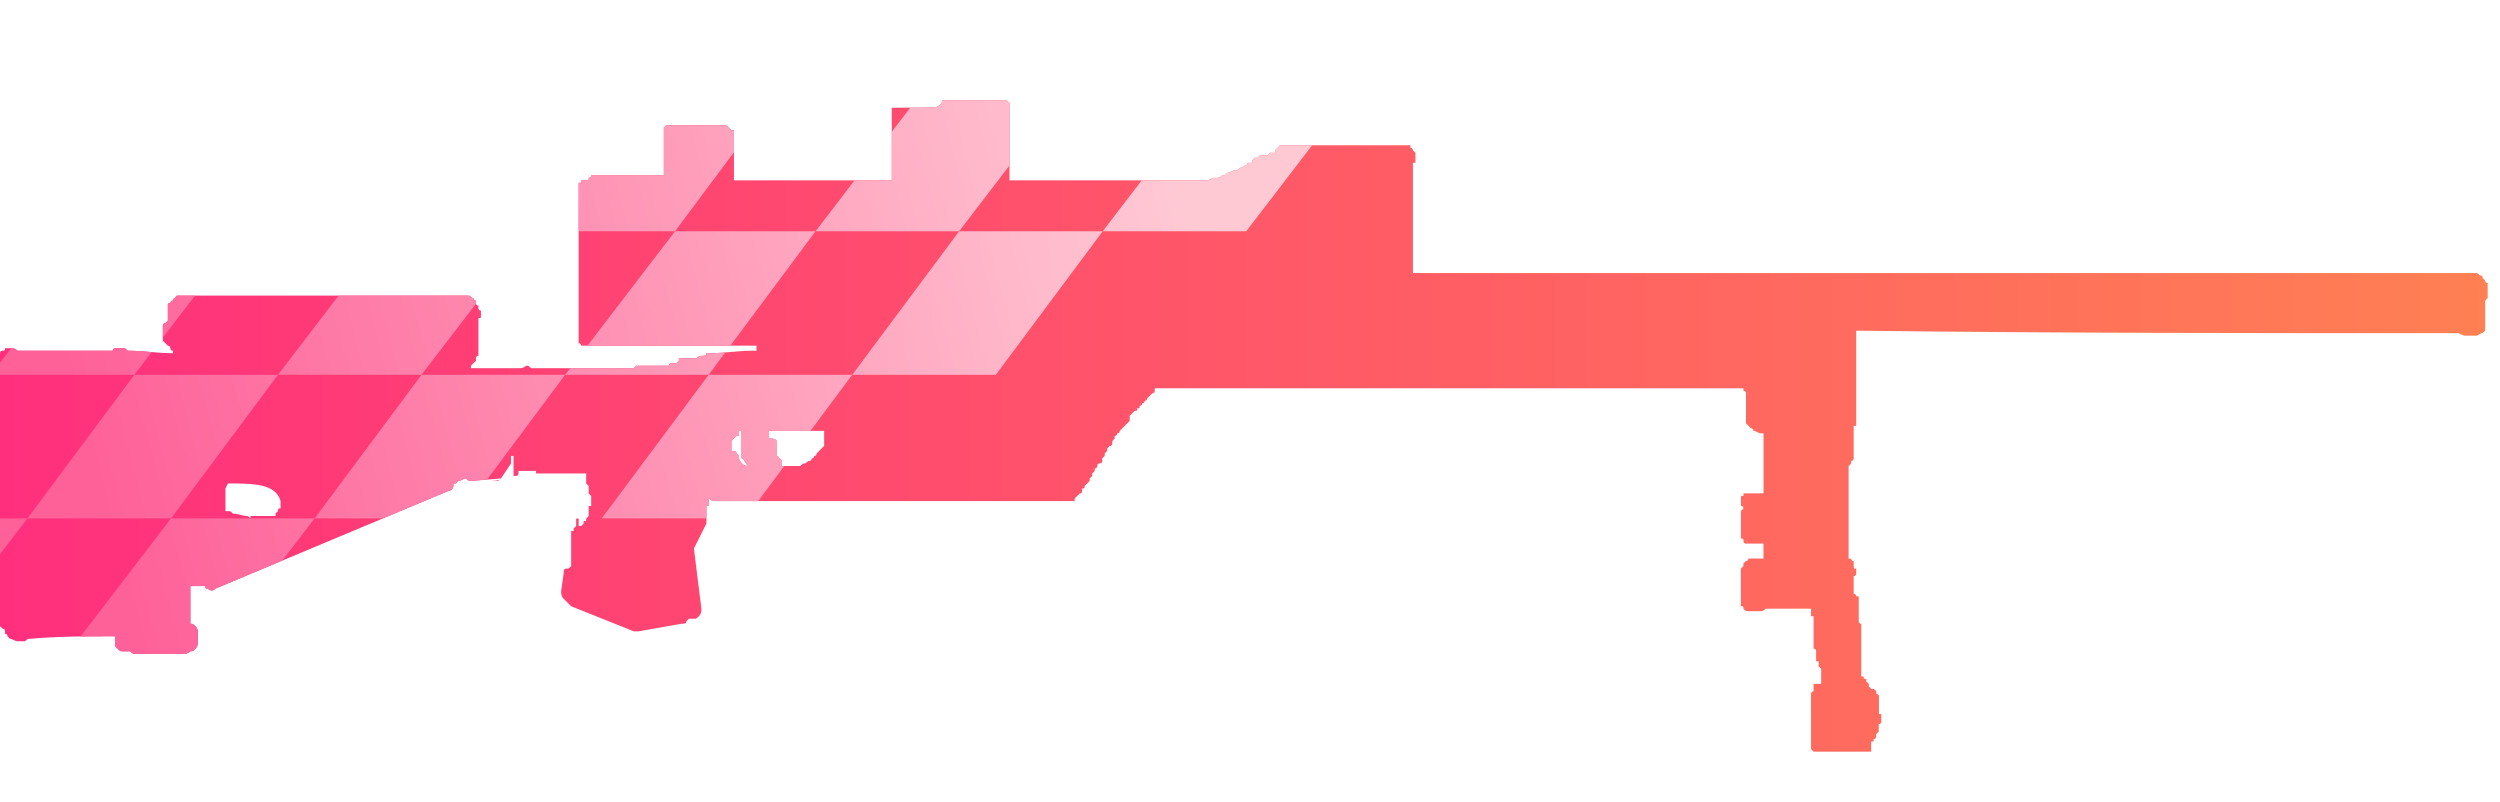 <?xml version="1.0" encoding="utf-8"?>
<!-- Generator: Adobe Illustrator 16.0.0, SVG Export Plug-In . SVG Version: 6.00 Build 0)  -->
<!DOCTYPE svg PUBLIC "-//W3C//DTD SVG 1.0//EN" "http://www.w3.org/TR/2001/REC-SVG-20010904/DTD/svg10.dtd">
<svg version="1.0" id="图层_1" xmlns="http://www.w3.org/2000/svg" xmlns:xlink="http://www.w3.org/1999/xlink" x="0px" y="0px"
	 width="99.8px" height="32px" viewBox="0 0 99.8 32" enable-background="new 0 0 99.8 32" xml:space="preserve">
<linearGradient id="SVGID_1_" gradientUnits="userSpaceOnUse" x1="-4.768372e-007" y1="17.001" x2="99.561" y2="17.001">
	<stop  offset="0" style="stop-color:#FF2F7D"/>
	<stop  offset="1" style="stop-color:#FF8053"/>
</linearGradient>
<path fill="url(#SVGID_1_)" d="M37.5,4.2C37.5,4.2,37.5,4.1,37.5,4.2c0.1-0.1,0.1-0.1,0.1-0.1V4h0.1h0.1l0,0c0.6,0,1.3,0,1.9,0h0.1
	c0.1,0,0.2,0,0.3,0s0.1,0,0.1,0s0,0.1,0.1,0.1l0,0c0,0,0,0,0,0.1c0,0,0,0,0,0.1c0,0.1,0,0,0,0.1v0.1v0.1l0,0l0,0c0,0,0,0,0,0.1
	c0,0.1,0,0.1,0,0.1s0,0,0,0.1l0,0c0,0,0,0,0,0.1c0,0,0,0,0,0.1s0,0.1,0,0.1s0,0,0,0.1l0,0c0,0,0,0,0,0.1c0,0,0,0,0,0.1
	c0,0,0,0,0,0.1s0,0,0,0.1l0,0l0,0v0.1c0,0,0,0,0,0.1c0,0,0,0,0,0.1l0,0c0,0,0,0,0,0.1s0,0,0,0.1c0,0,0,0,0,0.1c0,0.1,0,0.1,0,0.1
	l0,0v0.1c0,0,0,0,0,0.1c0,0,0,0,0,0.1v0.1l0,0v0.1V7c0,0,0,0,0,0.1l0,0c0,0,0,0,0,0.1l0,0c2.5,0,5.1,0,7.7,0c0,0,0,0,0.1,0l0,0
	c0.1,0,0.2,0,0.3-0.1c0,0,0.1,0,0.2,0S48.8,7,48.8,7c0.1,0,0.1,0,0.2-0.1c0.1,0,0.2-0.1,0.3-0.1c0.1,0,0.1,0,0.2-0.1
	c0,0,0.1,0,0.2-0.1c0.1,0,0.1-0.1,0.1-0.1c0.1,0,0.2,0,0.2,0s0,0,0-0.1l0.1-0.1h0.1l0.1-0.1c0.1,0,0.1,0,0.1,0s0.1,0,0.2,0
	l0.101-0.1c0,0,0,0,0.1,0c0,0,0,0,0.101,0l0,0V6c0,0,0,0,0.101-0.1L51.1,5.8h0.101l0,0c0.6,0,1.1,0,1.6,0l0,0c0.199,0,0.4,0,0.601,0
	l0,0c0.101,0,0.2,0,0.302,0l0,0c0.198,0,0.398,0,0.5,0l0,0c0.6,0,1.198,0,1.898,0c0,0,0,0,0.102,0h0.1v0.1c0,0,0.1,0,0.1,0.1
	c0,0,0,0,0.1,0.1l0,0c0,0,0,0,0,0.1c0,0.1,0,0,0,0.1c0,0,0,0,0,0.1v0.1l0,0c0,0,0,0-0.1,0c0,0.1,0,0.1,0,0.1s0,0,0,0.1
	c0,0,0,0,0,0.1l0,0c0,0,0,0,0,0.1V7c0,0,0,0,0,0.1s0,0,0,0.1v0.1v0.1v0.1v0.1c0,0.1,0,0.1,0,0.1v0.1v0.1V8v0.1v0.1v0.1
	c0,0.1,0,0.1,0,0.1s0,0,0,0.1v0.1v0.1v0.1v0.1V9c0,0,0,0,0,0.1v0.1v0.1c0,0.1,0,0.1,0,0.1s0,0,0,0.1s0,0.1,0,0.1v0.1v0.1v0.1V10
	c0,0,0,0,0,0.1v0.1v0.1v0.1v0.1c0,0.1,0,0.1,0,0.1v0.1v0.1v0.1c12.4,0,24.801,0,37.1,0c1.801,0,3.5,0,5.301,0
	c0.101,0,0.101,0,0.199,0.1c0.102,0,0.102,0,0.102,0.1l0,0l0.102,0.1c0,0,0,0.1,0.1,0.1v0.1c0,0.1,0,0.1,0,0.1v0.1v0.1v0.1v0.1
	l-0.1,0.1v0.1v0.1v0.1c0,0,0,0,0,0.1v0.1v0.1v0.1c0,0,0,0,0,0.1c0,0,0,0,0,0.1l0,0V13v0.1v0.1L99.1,13.3c-0.101,0-0.2,0.1-0.2,0.1
	c-0.1,0-0.199,0-0.3,0s-0.101,0-0.2,0s-0.199-0.1-0.3-0.1c-8,0-16,0-24-0.1c0,0,0,0,0,0.1v0.1v0.1v0.1c0,0,0,0,0,0.1l0,0
	c0,0.1,0,0.1,0,0.1v0.1V14c0,0,0,0,0,0.1s0,0.1,0,0.1v0.1v0.1v0.1v0.1v0.1v0.1v0.1V15c0,0,0,0,0,0.1v0.1v0.3v0.1v0.1v0.1v0.1V16l0,0
	v0.1v0.1c0,0,0,0,0,0.1V17c0,0,0,0-0.101,0l0,0v0.1V17.2c0,0,0,0,0,0.1V17.4c0,0.1,0,0.1,0,0.1v0.1V17.7v0.1c0,0,0,0,0,0.101V18v0.1
	V18.2v0.1c0,0,0,0.101-0.101,0.101c0,0.101,0,0.101,0,0.101s0,0-0.101,0.101l0,0V18.7v0.1V18.9c0,0,0,0,0,0.1s0,0.2,0,0.3
	c0,0.101,0,0.2,0,0.3c0,0.102,0,0.2,0,0.301s0,0.101,0,0.199c0,0.102,0,0.2,0,0.301s0,0.199,0,0.301c0,0.1,0,0.199,0,0.3
	s0,0.2,0,0.2c0,0.1,0,0.199,0,0.3s0,0.2,0,0.3c0,0.102,0,0.2,0,0.301s0,0.199,0,0.199l0,0h0.101C73.9,22.4,74,22.4,74,22.4v0.1v0.1
	l0,0C74,22.7,74,22.7,74.1,22.7v0.1V22.9c0,0,0,0.1-0.101,0.1l0,0c0,0,0,0,0,0.1V23.2c0,0,0,0,0,0.1c0,0.101,0,0,0,0.101
	s0,0,0,0.101s0,0,0,0.101l0,0c0,0,0,0,0,0.101l0,0l0,0l0,0l0,0l0,0l0,0c0,0,0.101,0,0.101,0.101h0.101c0,0,0,0,0,0.1
	c0,0,0,0,0,0.101v0.101V24.2l0,0c0,0,0,0,0,0.1c0,0,0,0,0,0.101v0.101c0,0,0,0,0,0.101l0,0V24.7c0,0,0,0,0,0.1
	c0,0,0,0.101,0.1,0.101l0,0c0,0,0,0,0,0.101s0,0,0,0.101c0,0,0,0,0,0.101v0.101l0,0V25.4c0,0,0,0,0,0.1v0.1c0,0,0,0,0,0.102l0,0v0.1
	c0,0,0,0,0,0.102c0,0,0,0,0,0.1l0,0c0,0,0,0,0,0.1c0,0,0,0,0,0.102c0,0,0,0,0,0.1V26.4l0,0v0.1v0.1c0,0,0,0,0,0.102c0,0,0,0,0,0.1
	l0,0c0,0,0,0,0,0.102V27c0.101,0,0.101,0,0.101,0.1c0,0,0,0,0.101,0c0,0,0,0,0,0.102l0.101,0.1v0.1l0.101,0.1h0.1c0,0,0,0,0.101,0.1
	V27.7c0,0,0.101,0,0.101,0.1c0,0,0,0,0,0.101c0,0,0,0,0,0.101c0,0,0,0,0,0.101s0,0.101,0,0.101s0,0,0,0.101c0,0.1,0,0,0,0.1l0,0
	c0,0,0,0,0,0.101H75.1v0.101c0,0,0,0,0,0.101l0,0v0.101c0,0,0,0.1-0.101,0.1V29c0,0,0,0,0,0.1c0,0,0,0,0,0.102c0,0,0,0-0.101,0.1
	v0.1c0,0,0,0.1-0.101,0.1c0,0,0,0,0,0.1h-0.1c0,0,0,0,0,0.102c0,0.1,0,0.1,0,0.1s0,0,0,0.102l0,0c0,0,0,0,0,0.1c0,0,0,0-0.101,0
	H74.5c0,0,0,0-0.1,0h-0.1c-0.6,0-1.2,0-1.801,0h-0.101c0,0,0,0-0.101-0.1c0,0,0,0,0-0.102c0-0.1,0-0.1,0-0.1s0,0,0-0.102
	c0,0,0,0,0-0.1l0,0v-0.1c0,0,0,0,0-0.102c0-0.1,0,0,0-0.1v-0.1c0,0,0,0,0-0.1l0,0c0,0,0,0,0-0.1c0-0.102,0-0.102,0-0.102v-0.1l0,0
	c0,0,0,0,0-0.102c0-0.1,0,0,0-0.1s0,0,0-0.1V28.3v-0.1c0,0,0,0,0-0.101c0,0,0,0,0-0.101v-0.101V27.8l0,0v-0.1
	c0,0,0-0.101,0.101-0.101c0,0,0,0,0-0.101s0,0,0-0.101V27.3l0,0c0,0,0,0,0.101,0H72.6h0.101l0,0l0,0l0,0v-0.1c0,0,0,0,0-0.101
	c0,0,0,0,0-0.101v-0.101V26.8c0,0,0,0,0-0.1c0,0,0,0-0.101-0.101v-0.101c0,0,0,0,0-0.101c0,0,0,0-0.101,0c0,0,0,0,0-0.101
	s0-0.101,0-0.101c0-0.1,0-0.1,0-0.1l0,0c0,0,0,0,0-0.101c0,0,0-0.101-0.101-0.101V25.8c0,0,0,0,0-0.1l0,0V25.6c0,0,0,0,0-0.1
	c0,0,0,0,0-0.1c0-0.102,0-0.102,0-0.102l0,0c0,0,0,0,0-0.1c0,0,0,0,0-0.102c0-0.1,0-0.1,0-0.1l0,0c0,0,0,0,0-0.1c0,0,0,0,0-0.102
	c0,0,0,0,0-0.1V24.6h-0.101v-0.1c0,0,0,0,0-0.1c0,0,0,0,0-0.102l0,0c-0.6,0-1.199,0-1.801,0c0,0-0.1,0.102-0.199,0.102
	c-0.098,0-0.199,0-0.301,0h-0.1l0,0h-0.1c-0.1,0-0.1,0-0.2-0.102c0-0.1,0-0.1-0.101-0.1v-0.1c0-0.1,0-0.1,0-0.1v-0.1V23.8v-0.1V23.6
	v-0.1v-0.1V23.3c0,0,0,0,0-0.1V23.1V23c0-0.1,0-0.1,0-0.1V22.8v-0.1c0,0,0,0,0.101-0.101c0,0,0,0,0-0.101l0.101-0.101
	c0,0,0.1,0,0.1-0.101c0.199,0,0.4,0,0.601,0l0,0v-0.101c0-0.1,0-0.1,0-0.1V22v-0.1V21.8v-0.1c-0.198,0-0.399,0-0.601,0h-0.1
	C69.6,21.7,69.6,21.6,69.6,21.6l0,0c0-0.1,0-0.1-0.101-0.1V21v-0.1c0-0.102,0-0.102,0-0.102v-0.1v-0.1v-0.1v-0.1
	c0,0,0,0,0.101-0.102l0,0c0,0,0-0.1-0.101-0.1v-0.1c0,0,0,0,0-0.1v-0.1c0-0.102,0-0.102,0.101-0.102c0-0.1,0-0.1,0-0.1
	c0.101,0,0.101,0,0.2,0l0,0c0.1,0,0.199,0,0.3,0s0.2,0,0.3,0l0,0v-0.1v-0.1c0,0,0,0,0-0.1c0-0.102,0-0.102,0-0.102
	c0-0.1,0-0.1,0-0.1V19v-0.1c0-0.102,0-0.102,0-0.102v-0.1v-0.1v-0.1v-0.1V18.3v-0.1c0-0.101,0-0.101,0-0.101s0,0,0-0.101v-0.101
	V17.8v-0.1V17.6v-0.1c0,0,0,0,0-0.1c0,0,0,0,0-0.102h-0.1c-0.1,0-0.2-0.1-0.301-0.1c0,0,0-0.102-0.101-0.102l0,0l0,0L69.8,17
	l-0.1-0.1V16.8v-0.1l0,0V16.6v-0.1v-0.1c0,0,0,0,0-0.1v-0.1c0,0,0,0,0-0.1V16c0,0,0,0,0-0.1v-0.2c0,0,0-0.1-0.102-0.1c0,0,0,0,0-0.1
	l0,0c-7.801,0-15.602,0-23.4,0c-0.1,0-0.1,0-0.1,0l0,0v0.1c0,0,0,0.1-0.1,0.1l-0.1,0.1l-0.1,0.1c0,0,0,0.1-0.1,0.1
	c0,0,0,0.1-0.1,0.1c0,0.1-0.1,0.1-0.1,0.1c0,0.1,0,0.1-0.1,0.1c0,0.1,0,0.1-0.1,0.1l-0.1,0.1l-0.1,0.1V16.7v0.1c0,0,0,0-0.1,0.101
	L44.9,17l-0.1,0.1c0,0,0,0-0.1,0.102c0,0.1-0.1,0.1-0.1,0.1s0,0.102-0.1,0.102v0.1c-0.1,0.1-0.1,0.1-0.1,0.2c0,0,0,0.101-0.1,0.101
	L44.2,17.9V18l-0.1,0.1V18.2c0,0,0,0-0.1,0.1V18.4c0,0.1-0.1,0.1-0.1,0.1c-0.1,0-0.1,0.1-0.1,0.1s0,0.102-0.1,0.102v0.1
	c0,0,0,0-0.1,0.102V19l-0.1,0.1V19.2l-0.1,0.1L43.3,19.4c0,0.1,0,0.1-0.1,0.1v0.1c0,0,0,0.102-0.1,0.102L43,19.8c0,0,0,0-0.1,0.101
	c0,0,0,0,0,0.101c-0.5,0-1.1,0-1.6,0l0,0c-4.3,0-8.5,0-12.7,0c-0.1,0-0.2,0-0.3-0.101V20l0,0v0.1l0,0V20.2l0,0l0,0h-0.1l0,0l0,0v0.1
	l0,0l0,0l0,0V20.4l0,0l0,0l0,0l0,0V20.6l0,0l0,0l0,0l0,0l0,0l0,0l0,0l0,0l0,0l0,0V20.7l0,0l0,0v0.1l0,0l0,0V20.9l-0.5,1L28,24.3
	c0,0.101,0,0.2-0.1,0.3C27.8,24.7,27.8,24.7,27.7,24.7c-0.1,0-0.1,0-0.2,0c0,0,0,0-0.1,0.1c0,0.101-0.1,0.101-0.2,0.101l-1.7,0.301
	c-0.1,0-0.1,0-0.2,0l-2.5-1C22.7,24.1,22.7,24.1,22.6,24c0,0,0,0-0.1-0.1c-0.1-0.102-0.1-0.2-0.1-0.301l0.1-0.699
	c0-0.102,0-0.2,0.1-0.2s0.1,0,0.2-0.101v-0.801l0,0v-0.5l0,0l0,0l0,0v-0.1c0,0,0,0,0.1,0l0,0l0,0v-0.1L23,21v-0.1l0,0l0,0l0,0l0,0
	l0,0V20.8l0,0v-0.1c0,0,0,0,0.1,0l0,0l0,0l0,0l0,0l0,0l0,0l0,0l0,0V21l0,0l0,0l0,0l0,0l0,0l0,0l0,0l0,0h0.1l0.1-0.1l0,0l0,0V20.8
	h0.1l0,0l0,0l0,0l0,0v-0.1l0,0l0.1-0.101v-0.101l0,0l0,0l0,0l0,0l0,0l0,0l0,0l0,0l0,0v-0.101l0,0l0,0l0,0l0,0V20.3l0,0v-0.1l0,0l0,0
	c0,0,0,0,0.1,0l0,0l0,0l0,0l0,0l0,0V20.1l0,0l0,0v-0.3l-0.1-0.1V19.6l0,0v-0.1l0,0l0,0l0,0v-0.1L23.4,19.3V18.9l0,0h-0.1
	c-0.5,0-0.9,0-1.4,0l0,0l0,0c-0.1,0-0.2,0-0.3,0s-0.1,0-0.2,0v-0.2l0,0v-0.3l0,0v0.1v0.1l0,0V18.7v0.1l0,0c-0.2,0-0.4,0-0.6,0l0,0
	l0,0l0,0l0,0l0,0l0,0l0,0c0,0,0,0-0.1,0l0,0l0,0l0,0V18.9l0,0l0,0l0,0c0,0.1-0.1,0.1-0.1,0.1l0,0l0,0c0,0,0,0-0.1,0v-1v0.1V18.2l0,0
	h-0.1l0,0c0,0.1,0,0.2,0,0.3L20,19.1C19.9,19.2,19.9,19.2,19.8,19.2c-0.1,0-0.2,0-0.3,0C20,19.2,20,19.1,20,19.1L18.8,19.2
	c-0.1,0-0.1,0-0.2-0.101c-0.1,0-0.2,0.101-0.3,0.101l-0.1,0.1h-0.1V19.4c0,0.1-0.1,0.199-0.2,0.199l-9.3,3.899
	c-0.1,0.101-0.2,0.101-0.3,0c-0.1,0-0.1,0-0.1-0.101c-0.1,0-0.2,0-0.3,0s-0.2,0-0.3,0c0,0.101,0,0.101,0,0.101V23.6V23.7v0.1V23.9
	V24v0.1V24.2c0,0.1,0,0.1,0,0.2v0.1v0.1c0,0,0,0.102,0,0.2V24.9l0,0c0.1,0,0.1,0,0.2,0.1c0.1,0.1,0.1,0.2,0.1,0.2V25.6
	c0,0.102,0,0.2-0.1,0.301C7.7,26,7.7,26,7.6,26l0,0c-0.1,0.1-0.2,0.1-0.3,0.1H5.4c-0.1,0-0.1,0-0.2-0.1c0,0,0,0-0.1,0H5
	c-0.1,0-0.1,0-0.1,0c-0.1,0-0.1,0-0.2-0.1L4.6,25.8c0,0,0,0,0-0.1V25.6c0-0.1,0-0.1,0-0.1s0,0,0-0.1c-1.1,0-2.3,0-3.4,0.1
	c-0.1,0-0.1,0-0.2,0.1c-0.1,0-0.2,0-0.3,0c-0.1,0-0.2-0.1-0.3-0.1l-0.1-0.1c0,0,0-0.102-0.1-0.102v-0.1c0,0,0-0.102-0.1-0.102
	c0,0,0,0-0.1-0.1v-0.1V24.8c0,0,0,0,0-0.1V24.6v-0.1v-0.1V24.3v-0.1c0,0,0,0,0-0.101C0,24,0,24,0,24v-0.1V23.8c0,0,0,0,0-0.1V23.6
	v-0.1v-0.1V23.3v-0.1c0,0,0,0,0-0.101V23v-0.1V23v-0.1V22.8c0-0.1,0-0.1,0-0.1V22.6v-0.1v-0.1V22.3v-0.1V22.1V22v-0.1V21.8
	c0-0.1,0-0.1,0-0.1V21.6v-0.1c0,0,0,0,0-0.1C0,21.3,0,21.3,0,21.3c0-0.1,0-0.1,0-0.1V21.1c0,0,0,0,0-0.1v-0.1V20.8v-0.1V20.6v-0.1
	v-0.1V20.3c0-0.1,0-0.1,0-0.1C0,20,0,20,0,20s0,0,0-0.1V19.8c0-0.1,0-0.1,0-0.1V19.6v-0.1v-0.1c0,0,0,0,0-0.102c0-0.1,0-0.1,0-0.1
	c0-0.1,0-0.1,0-0.1V19v-0.1C0,18.8,0,18.8,0,18.8v-0.1V18.6v-0.1v-0.1V18.3v-0.1C0,18,0,18,0,18s0,0,0-0.1V17.8v-0.1V17.6v-0.1v-0.1
	c0,0,0,0,0-0.102v-0.1v-0.1V17v-0.1C0,16.8,0,16.8,0,16.8v-0.1V16.6v-0.1v-0.1v-0.1v-0.1C0,16.1,0,16,0,16v-0.1v-0.1v-0.1v-0.1v-0.1
	v-0.1v-0.1v-0.1v-0.1C0,15,0,15,0,15v-0.1c0-0.1,0-0.1,0-0.1v-0.1v-0.1v-0.1v-0.1v-0.1v-0.1v-0.1c0,0,0-0.1,0.1-0.1s0.1,0,0.1-0.1
	c0.1,0,0.2,0,0.3,0l0,0c0,0,0.1,0,0.2,0.1h0.1h0.1l0,0c1.2,0,2.3,0,3.5,0h0.1c0,0,0-0.1,0.1-0.1s0.2,0,0.3,0l0,0
	c0.1,0,0.1,0,0.2,0.1c0.6,0,1.2,0.1,1.8,0.1c0,0,0,0,0-0.1l0,0c0,0-0.1,0-0.1-0.1c0,0,0-0.1-0.1-0.1l-0.1-0.1l-0.1-0.1v-0.1v-0.1
	v-0.1v-0.1v-0.1c0-0.1,0-0.1,0-0.1s0-0.1,0.1-0.1l0.1-0.1v-0.1v-0.1v-0.1v-0.1v-0.1c0,0,0,0,0-0.1c0-0.1,0-0.1,0.1-0.1
	c0,0,0-0.1,0.1-0.1l0,0c0,0,0-0.1,0.1-0.1c0,0,0-0.1,0.1-0.1h0.1h0.1l0,0c3.8,0,7.6,0,11.4,0c0.1,0,0.1,0.1,0.2,0.1
	C18.9,12,19,12,19,12v0.1c0,0,0,0.1,0.1,0.1l0,0c0,0,0,0,0,0.1c0,0,0,0.1,0.1,0.1v0.1v0.1c0,0.1,0,0.1-0.1,0.1c0,0,0,0,0,0.1v0.1
	l0,0V13c0,0.1,0,0.1,0,0.1v0.1c0,0,0,0,0,0.1c0,0,0,0,0,0.1v0.1c0,0.1,0,0.1,0,0.1s0,0,0,0.1v0.1v0.1l0,0V14c0,0.1,0,0.1,0,0.1v0.1
	l0,0l0,0c-0.1,0-0.1,0.1-0.1,0.1c0,0.1,0,0.1,0,0.1l-0.1,0.1l-0.1,0.1l0,0v0.1l0,0l0,0c0.6,0,1.2,0,1.8,0l0,0c0,0,0,0,0.1,0l0,0
	c0.1,0,0.2,0,0.3-0.1c0.1,0,0.1,0,0.2,0.1c0.1,0,0.2,0,0.3,0c0.2,0,0.4,0,0.5,0s0.2,0,0.3,0c0,0,0,0,0.1,0h0.1l0,0c0,0,0.1,0,0.2,0
	l0,0h0.1l0,0h0.1l0,0H23l0,0h0.1c0,0,0,0,0.1,0l0,0l0,0c0,0,0,0,0.1,0l0,0l0,0l0,0h0.1l0,0h0.1h0.1l0,0l0,0l0,0l0,0h0.1
	c0,0,0,0,0.1,0l0,0l0,0l0,0l0,0h0.1l0,0H24l0,0l0,0h0.1l0,0l0,0c0.1,0,0.1,0,0.2,0l0,0h0.1h0.1l0,0l0,0l0,0c0,0,0,0,0.1,0
	s0.1,0,0.1,0h0.1l0,0l0,0l0,0c0.1,0,0.1,0,0.1,0s0,0,0.1,0l0,0h0.1l0,0c0,0,0,0,0.1,0l0,0c0.1,0,0.1,0,0.1,0l0,0l0.1-0.1h0.1
	c0,0,0,0,0.1,0l0,0l0,0l0,0l0,0c0,0,0,0,0.1,0c0.1,0,0.1,0,0.1,0h0.1l0,0l0,0c0.1,0,0.1,0,0.1,0s0,0,0.1,0l0,0l0,0l0,0l0,0l0,0
	c0,0,0,0,0.1,0l0,0l0,0l0,0c0,0,0,0,0.1,0l0,0l0,0l0,0l0,0l0,0l0,0l0,0c0,0,0,0,0.1,0l0,0l0,0l0,0c0,0,0,0,0.1,0c0,0,0,0,0.1,0l0,0
	c0,0,0,0,0.1,0l0,0c0,0,0-0.1,0.1-0.1c0,0,0,0,0.1,0H27l0.1-0.1c0,0,0,0,0-0.1c0,0,0,0,0.1,0h0.1l0,0l0,0c0,0,0,0,0.1,0l0,0l0,0l0,0
	l0,0c0,0,0,0,0.1,0h0.1l0,0h0.1h0.1c0.1-0.1,0.2-0.1,0.3-0.1c0,0,0.1,0,0.1-0.1c0.1,0,0.1,0,0.1,0c0.6,0,1.2-0.1,1.7-0.1
	c0.1,0,0.1,0,0.2,0c0,0,0,0,0-0.1s0-0.1,0-0.1c-1.6,0-3.1,0-4.7,0l0,0h-0.1c0,0,0,0-0.1,0c-0.2,0-0.4,0-0.6,0c-0.4,0-0.8,0-1.2,0
	l0,0h-0.1l0,0c0,0-0.1,0-0.2,0c0,0,0-0.1-0.1-0.1l0,0v-0.1c0,0,0,0,0-0.1v-0.1c0,0,0,0,0-0.1l0,0c0,0,0,0,0-0.1v-0.1V13l0,0v-0.1
	c0,0,0,0,0-0.1c0,0,0,0,0-0.1v-0.1l0,0v-0.1c0,0,0,0,0-0.1c0,0,0,0,0-0.1c0-0.1,0,0,0-0.1l0,0v-0.1c0,0,0,0,0-0.1v-0.1l0,0v-0.1
	v-0.1c0,0,0,0,0-0.1c0,0,0,0,0-0.1V7.8l0,0c0-0.1,0-0.1,0-0.1V7.6V7.4V7.3c0.1,0,0.1,0,0.1-0.1c0,0,0.1,0,0.2,0l0,0c0,0,0,0,0.1,0
	l0,0l0,0c0,0,0,0,0-0.1c0,0,0.1,0,0.1-0.1l0,0h0.1l0,0c0.9,0,1.8,0,2.8,0l0,0V6.9l0,0c0,0,0,0,0-0.1c0,0,0,0,0-0.1V6.6l0,0
	c0,0,0,0,0-0.1c0,0,0,0,0-0.1V6.3V6.2l0,0V6.1c0,0,0,0,0-0.1V5.9c0,0,0,0,0-0.1l0,0V5.7c0,0,0,0,0-0.1V5.5l0,0c0,0,0,0,0-0.1
	s0-0.1,0-0.1s0,0,0-0.1V5.1l0,0c0,0,0,0,0.1-0.1l0,0c0,0,0,0,0.1,0c0,0,0,0,0.1,0l0,0c0.7,0,1.4,0,2.1,0c0,0,0,0,0.1,0l0,0l0,0
	l0.1,0.1c0,0,0,0,0.1,0.1c0,0,0,0,0.1,0c0,0,0,0,0,0.1c0,0,0,0,0,0.1v0.1v0.1l0,0c0,0,0,0,0,0.1c0,0,0,0,0,0.1v0.1c0,0,0,0,0,0.1
	l0,0c0,0.1,0,0.1,0,0.1s0,0,0,0.1v0.1l0,0v0.1v0.1c0,0,0,0,0,0.1v0.1l0,0c0,0,0,0,0,0.1c0,0.1,0,0.1,0,0.1s0,0,0,0.1s0,0.1,0,0.1
	l0,0c0,0,0,0,0,0.1c2.1,0,4.3,0,6.3,0l0,0V7.1l0,0c0,0,0,0,0-0.1c0,0,0,0,0-0.1V6.8l0,0c0,0,0,0,0-0.1c0,0,0,0,0-0.1V6.5V6.4l0,0
	V6.3c0,0,0,0,0-0.1V6.1c0,0,0,0,0-0.1l0,0V5.9c0,0,0,0,0-0.1V5.7l0,0c0,0,0,0,0-0.1s0-0.1,0-0.1s0,0,0-0.1V5.3l0,0c0,0,0,0,0-0.1
	c0-0.1,0-0.1,0-0.1s0,0,0-0.1V4.9l0,0c0,0,0,0,0-0.1c0-0.1,0,0,0-0.1c0-0.1,0,0,0-0.1V4.5c0,0,0,0,0-0.1c0,0,0,0,0-0.1
	C37.4,4.3,37.4,4.3,37.5,4.2L37.5,4.2z M71.6,18.1C71.6,18.1,71.6,18,71.6,18.1c0-0.1,0-0.1,0-0.199C71.6,18,71.6,18,71.6,18.1
	C71.6,18,71.6,18.1,71.6,18.1L71.6,18.1z M31,17.6V17.7v0.1V17.9c0,0,0,0,0,0.1s0,0.1,0,0.1s0,0,0,0.102l0,0c0.1,0,0.1,0.1,0.1,0.1
	s0.1,0,0.1,0.102v0.1v0.1c0.1,0,0.2,0,0.3,0s0.1,0,0.2,0l0,0c0,0,0.1,0,0.2,0s0.1-0.1,0.2-0.1s0.1-0.1,0.2-0.1c0,0,0.1,0,0.1-0.102
	c0,0,0.1,0,0.1-0.1l0,0c0.1,0,0.1-0.102,0.1-0.102l0.1-0.1l0.1-0.1l0.1-0.102c0-0.1,0-0.1,0-0.1v-0.1v-0.1v-0.1V17.3v-0.1
	c-0.7,0-1.5,0-2.2,0l0,0v0.1c0,0,0,0,0,0.101v0.101C31,17.5,31,17.6,31,17.6z M29.9,18.6c-0.1,0-0.1-0.1-0.1-0.1l-0.1-0.1
	c0,0,0-0.102-0.1-0.102v-0.1v-0.1V18c0,0,0,0,0-0.1V17.8c0,0,0-0.1,0-0.2v-0.1v-0.1V17.3c0,0,0,0,0-0.1h-0.1c0,0,0,0,0,0.1V17.4l0,0
	h-0.1l0,0l-0.1,0.1l-0.1,0.1V17.7v0.1V17.9V18h0.1c0,0,0.1,0,0.1,0.1l0.1,0.102c0,0.1,0,0.1,0,0.1l0,0
	C29.6,18.6,29.8,18.6,29.9,18.6L29.9,18.6z M23.9,16.9c0.1,0,0.2,0,0.3,0h0.1l0,0c-0.1,0-0.1,0-0.2,0C24.1,16.9,24,16.9,23.9,16.9
	L23.9,16.9z M25,17.4L25,17.4h-0.1l0,0H25z M9.1,19.3C9.1,19.4,9.1,19.4,9.1,19.3C9.1,19.4,9.1,19.4,9.1,19.3L9,19.5c0,0,0,0,0,0.1
	V19.7v0.1V19.9c0,0,0,0,0,0.1s0,0,0,0.1V20c0,0,0,0,0,0.1c0,0,0,0,0,0.102l0,0c0,0,0,0,0,0.1l0,0c0,0,0,0,0,0.102l0,0h0.1
	c0.1,0,0.1,0,0.2,0.1c0.2,0,0.4,0.1,0.6,0.1L10,20.7V20.6l0,0h0.1l0,0l0,0h0.1l0,0l0,0l0,0h0.1l0,0l0,0l0,0c0,0,0,0,0.1,0l0,0l0,0
	l0,0l0,0l0,0l0,0l0,0l0,0h0.1h0.1c0,0,0,0,0.1,0h0.1l0,0c0,0,0,0,0.1,0l0,0H11c0,0,0,0,0-0.1l0.1-0.1c0-0.102,0-0.102,0.1-0.102
	v-0.1v-0.1c0,0,0,0,0-0.1l0,0C11,19.3,10.1,19.3,9.1,19.3L9.1,19.3C9.2,19.3,9.2,19.3,9.1,19.3z M5.4,25.6H5.3H5.4L5.4,25.6z
	 M22.9,24.6L22.9,24.6L22.9,24.6L22.9,24.6z"/>
<g id="guides">
</g>
<g>
	<defs>
		<path id="SVGID_2_" d="M37.5,4.2C37.5,4.2,37.5,4.1,37.5,4.2c0.1-0.1,0.1-0.1,0.1-0.1V4h0.1h0.1l0,0c0.6,0,1.3,0,1.9,0h0.1
			c0.1,0,0.2,0,0.3,0s0.1,0,0.1,0s0,0.1,0.1,0.1l0,0c0,0,0,0,0,0.1c0,0,0,0,0,0.1c0,0.1,0,0,0,0.1v0.1v0.1l0,0l0,0c0,0,0,0,0,0.1
			c0,0.1,0,0.1,0,0.1s0,0,0,0.1l0,0c0,0,0,0,0,0.1c0,0,0,0,0,0.1s0,0.1,0,0.1s0,0,0,0.1l0,0c0,0,0,0,0,0.1c0,0,0,0,0,0.1
			c0,0,0,0,0,0.1s0,0,0,0.1l0,0l0,0v0.1c0,0,0,0,0,0.1c0,0,0,0,0,0.1l0,0c0,0,0,0,0,0.1s0,0,0,0.1c0,0,0,0,0,0.1c0,0.1,0,0.1,0,0.1
			l0,0v0.1c0,0,0,0,0,0.1c0,0,0,0,0,0.1v0.1l0,0v0.1V7c0,0,0,0,0,0.1l0,0c0,0,0,0,0,0.1l0,0c2.5,0,5.1,0,7.7,0c0,0,0,0,0.1,0l0,0
			c0.1,0,0.2,0,0.3-0.1c0,0,0.1,0,0.2,0S48.8,7,48.8,7c0.1,0,0.1,0,0.2-0.1c0.1,0,0.2-0.1,0.3-0.1c0.1,0,0.1,0,0.2-0.1
			c0,0,0.1,0,0.2-0.1c0.1,0,0.1-0.1,0.1-0.1c0.1,0,0.2,0,0.2,0s0,0,0-0.1l0.1-0.1h0.1l0.1-0.1c0.1,0,0.1,0,0.1,0s0.1,0,0.2,0
			l0.101-0.1c0,0,0,0,0.1,0c0,0,0,0,0.101,0l0,0V6c0,0,0,0,0.101-0.1L51.1,5.8h0.101l0,0c0.6,0,1.1,0,1.6,0l0,0
			c0.199,0,0.4,0,0.601,0l0,0c0.101,0,0.2,0,0.302,0l0,0c0.198,0,0.398,0,0.5,0l0,0c0.6,0,1.198,0,1.898,0c0,0,0,0,0.102,0h0.1v0.1
			c0,0,0.1,0,0.1,0.1c0,0,0,0,0.1,0.1l0,0c0,0,0,0,0,0.1c0,0.1,0,0,0,0.1c0,0,0,0,0,0.1v0.1l0,0c0,0,0,0-0.1,0c0,0.1,0,0.1,0,0.1
			s0,0,0,0.1c0,0,0,0,0,0.1l0,0c0,0,0,0,0,0.1V7c0,0,0,0,0,0.1s0,0,0,0.1v0.1v0.1v0.1v0.1c0,0.1,0,0.1,0,0.1v0.1v0.1V8v0.1v0.1v0.1
			c0,0.1,0,0.1,0,0.1s0,0,0,0.1v0.1v0.1v0.1v0.1V9c0,0,0,0,0,0.1v0.1v0.1c0,0.1,0,0.1,0,0.1s0,0,0,0.1s0,0.1,0,0.1v0.1v0.1v0.1V10
			c0,0,0,0,0,0.1v0.1v0.1v0.1v0.1c0,0.1,0,0.1,0,0.1v0.1v0.1v0.1c12.4,0,24.801,0,37.1,0c1.801,0,3.5,0,5.301,0
			c0.101,0,0.101,0,0.199,0.1c0.102,0,0.102,0,0.102,0.1l0,0l0.102,0.1c0,0,0,0.1,0.1,0.1v0.1c0,0.1,0,0.1,0,0.1v0.1v0.1v0.1v0.1
			l-0.1,0.1v0.1v0.1v0.1c0,0,0,0,0,0.1v0.1v0.1v0.1c0,0,0,0,0,0.1c0,0,0,0,0,0.1l0,0V13v0.1v0.1L99.1,13.3c-0.101,0-0.2,0.1-0.2,0.1
			c-0.1,0-0.199,0-0.3,0s-0.101,0-0.2,0s-0.199-0.1-0.3-0.1c-8,0-16,0-24-0.1c0,0,0,0,0,0.1v0.1v0.1v0.1c0,0,0,0,0,0.1l0,0
			c0,0.1,0,0.1,0,0.1v0.1V14c0,0,0,0,0,0.1s0,0.1,0,0.1v0.1v0.1v0.1v0.1v0.1v0.1v0.1V15c0,0,0,0,0,0.1v0.1v0.3v0.1v0.1v0.1v0.1V16
			l0,0v0.1v0.1c0,0,0,0,0,0.1V17c0,0,0,0-0.101,0l0,0v0.1V17.2c0,0,0,0,0,0.1V17.4c0,0.1,0,0.1,0,0.1v0.1V17.7v0.1c0,0,0,0,0,0.101
			V18v0.1V18.2v0.1c0,0,0,0.101-0.101,0.101c0,0.101,0,0.101,0,0.101s0,0-0.101,0.101l0,0V18.7v0.1V18.9c0,0,0,0,0,0.1s0,0.2,0,0.3
			c0,0.101,0,0.2,0,0.3c0,0.102,0,0.2,0,0.301s0,0.101,0,0.199c0,0.102,0,0.2,0,0.301s0,0.199,0,0.301c0,0.1,0,0.199,0,0.3
			s0,0.2,0,0.2c0,0.1,0,0.199,0,0.3s0,0.2,0,0.3c0,0.102,0,0.2,0,0.301s0,0.199,0,0.199l0,0h0.101C73.9,22.4,74,22.4,74,22.4v0.1
			v0.1l0,0C74,22.7,74,22.7,74.1,22.7v0.1V22.9c0,0,0,0.1-0.101,0.1l0,0c0,0,0,0,0,0.1V23.2c0,0,0,0,0,0.1c0,0.101,0,0,0,0.101
			s0,0,0,0.101s0,0,0,0.101l0,0c0,0,0,0,0,0.101l0,0l0,0l0,0l0,0l0,0l0,0c0,0,0.101,0,0.101,0.101h0.101c0,0,0,0,0,0.1
			c0,0,0,0,0,0.101v0.101V24.2l0,0c0,0,0,0,0,0.1c0,0,0,0,0,0.101v0.101c0,0,0,0,0,0.101l0,0V24.7c0,0,0,0,0,0.1
			c0,0,0,0.101,0.1,0.101l0,0c0,0,0,0,0,0.101s0,0,0,0.101c0,0,0,0,0,0.101v0.101l0,0V25.4c0,0,0,0,0,0.1v0.1c0,0,0,0,0,0.102l0,0
			v0.1c0,0,0,0,0,0.102c0,0,0,0,0,0.1l0,0c0,0,0,0,0,0.1c0,0,0,0,0,0.102c0,0,0,0,0,0.1V26.4l0,0v0.1v0.1c0,0,0,0,0,0.102
			c0,0,0,0,0,0.1l0,0c0,0,0,0,0,0.102V27c0.101,0,0.101,0,0.101,0.1c0,0,0,0,0.101,0c0,0,0,0,0,0.102l0.101,0.1v0.1l0.101,0.1h0.1
			c0,0,0,0,0.101,0.1V27.7c0,0,0.101,0,0.101,0.1c0,0,0,0,0,0.101c0,0,0,0,0,0.101c0,0,0,0,0,0.101s0,0.101,0,0.101s0,0,0,0.101
			c0,0.1,0,0,0,0.1l0,0c0,0,0,0,0,0.101H75.1v0.101c0,0,0,0,0,0.101l0,0v0.101c0,0,0,0.1-0.101,0.1V29c0,0,0,0,0,0.1
			c0,0,0,0,0,0.102c0,0,0,0-0.101,0.1v0.1c0,0,0,0.1-0.101,0.1c0,0,0,0,0,0.1h-0.1c0,0,0,0,0,0.102c0,0.1,0,0.1,0,0.1s0,0,0,0.102
			l0,0c0,0,0,0,0,0.1c0,0,0,0-0.101,0H74.5c0,0,0,0-0.1,0h-0.1c-0.6,0-1.2,0-1.801,0h-0.101c0,0,0,0-0.101-0.1c0,0,0,0,0-0.102
			c0-0.1,0-0.1,0-0.1s0,0,0-0.102c0,0,0,0,0-0.1l0,0v-0.1c0,0,0,0,0-0.102c0-0.1,0,0,0-0.1v-0.1c0,0,0,0,0-0.1l0,0c0,0,0,0,0-0.1
			c0-0.102,0-0.102,0-0.102v-0.1l0,0c0,0,0,0,0-0.102c0-0.1,0,0,0-0.1s0,0,0-0.1V28.3v-0.1c0,0,0,0,0-0.101c0,0,0,0,0-0.101v-0.101
			V27.8l0,0v-0.1c0,0,0-0.101,0.101-0.101c0,0,0,0,0-0.101s0,0,0-0.101V27.3l0,0c0,0,0,0,0.101,0H72.6h0.101l0,0l0,0l0,0v-0.1
			c0,0,0,0,0-0.101c0,0,0,0,0-0.101v-0.101V26.8c0,0,0,0,0-0.1c0,0,0,0-0.101-0.101v-0.101c0,0,0,0,0-0.101c0,0,0,0-0.101,0
			c0,0,0,0,0-0.101s0-0.101,0-0.101c0-0.1,0-0.1,0-0.1l0,0c0,0,0,0,0-0.101c0,0,0-0.101-0.101-0.101V25.8c0,0,0,0,0-0.1l0,0V25.6
			c0,0,0,0,0-0.1c0,0,0,0,0-0.1c0-0.102,0-0.102,0-0.102l0,0c0,0,0,0,0-0.1c0,0,0,0,0-0.102c0-0.1,0-0.1,0-0.1l0,0c0,0,0,0,0-0.1
			c0,0,0,0,0-0.102c0,0,0,0,0-0.1V24.6h-0.101v-0.1c0,0,0,0,0-0.1c0,0,0,0,0-0.102l0,0c-0.6,0-1.199,0-1.801,0
			c0,0-0.1,0.102-0.199,0.102c-0.098,0-0.199,0-0.301,0h-0.1l0,0h-0.1c-0.1,0-0.1,0-0.2-0.102c0-0.1,0-0.1-0.101-0.1v-0.1
			c0-0.1,0-0.1,0-0.1v-0.1V23.8v-0.1V23.6v-0.1v-0.1V23.3c0,0,0,0,0-0.1V23.1V23c0-0.1,0-0.1,0-0.1V22.8v-0.1c0,0,0,0,0.101-0.101
			c0,0,0,0,0-0.101l0.101-0.101c0,0,0.1,0,0.1-0.101c0.199,0,0.4,0,0.601,0l0,0v-0.101c0-0.1,0-0.1,0-0.1V22v-0.1V21.8v-0.1
			c-0.198,0-0.399,0-0.601,0h-0.1C69.6,21.7,69.6,21.6,69.6,21.6l0,0c0-0.1,0-0.1-0.101-0.1V21v-0.1c0-0.102,0-0.102,0-0.102v-0.1
			v-0.1v-0.1v-0.1c0,0,0,0,0.101-0.102l0,0c0,0,0-0.1-0.101-0.1v-0.1c0,0,0,0,0-0.1v-0.1c0-0.102,0-0.102,0.101-0.102
			c0-0.1,0-0.1,0-0.1c0.101,0,0.101,0,0.2,0l0,0c0.1,0,0.199,0,0.3,0s0.2,0,0.3,0l0,0v-0.1v-0.1c0,0,0,0,0-0.1
			c0-0.102,0-0.102,0-0.102c0-0.1,0-0.1,0-0.1V19v-0.1c0-0.102,0-0.102,0-0.102v-0.1v-0.1v-0.1v-0.1V18.3v-0.1
			c0-0.101,0-0.101,0-0.101s0,0,0-0.101v-0.101V17.8v-0.1V17.6v-0.1c0,0,0,0,0-0.1c0,0,0,0,0-0.102h-0.1c-0.1,0-0.2-0.1-0.301-0.1
			c0,0,0-0.102-0.101-0.102l0,0l0,0L69.8,17l-0.1-0.1V16.8v-0.1l0,0V16.6v-0.1v-0.1c0,0,0,0,0-0.1v-0.1c0,0,0,0,0-0.1V16
			c0,0,0,0,0-0.1v-0.2c0,0,0-0.1-0.102-0.1c0,0,0,0,0-0.1l0,0c-7.801,0-15.602,0-23.4,0c-0.1,0-0.1,0-0.1,0l0,0v0.1
			c0,0,0,0.1-0.1,0.1l-0.1,0.1l-0.1,0.1c0,0,0,0.1-0.1,0.1c0,0,0,0.1-0.1,0.1c0,0.1-0.1,0.1-0.1,0.1c0,0.1,0,0.1-0.1,0.1
			c0,0.1,0,0.1-0.1,0.1l-0.1,0.1l-0.1,0.1V16.7v0.1c0,0,0,0-0.1,0.101L44.9,17l-0.1,0.1c0,0,0,0-0.1,0.102c0,0.1-0.1,0.1-0.1,0.1
			s0,0.102-0.1,0.102v0.1c-0.1,0.1-0.1,0.1-0.1,0.2c0,0,0,0.101-0.1,0.101L44.2,17.9V18l-0.1,0.1V18.2c0,0,0,0-0.1,0.1V18.4
			c0,0.1-0.1,0.1-0.1,0.1c-0.1,0-0.1,0.1-0.1,0.1s0,0.102-0.1,0.102v0.1c0,0,0,0-0.1,0.102V19l-0.1,0.1V19.2l-0.1,0.1L43.3,19.4
			c0,0.1,0,0.1-0.1,0.1v0.1c0,0,0,0.102-0.1,0.102L43,19.8c0,0,0,0-0.1,0.101c0,0,0,0,0,0.101c-0.5,0-1.1,0-1.6,0l0,0
			c-4.3,0-8.5,0-12.7,0c-0.1,0-0.2,0-0.3-0.101V20l0,0v0.1l0,0V20.2l0,0l0,0h-0.1l0,0l0,0v0.1l0,0l0,0l0,0V20.4l0,0l0,0l0,0l0,0
			V20.6l0,0l0,0l0,0l0,0l0,0l0,0l0,0l0,0l0,0l0,0V20.7l0,0l0,0v0.1l0,0l0,0V20.9l-0.5,1L28,24.3c0,0.101,0,0.2-0.1,0.3
			C27.8,24.7,27.8,24.7,27.7,24.7c-0.1,0-0.1,0-0.2,0c0,0,0,0-0.1,0.1c0,0.101-0.1,0.101-0.2,0.101l-1.7,0.301c-0.1,0-0.1,0-0.2,0
			l-2.5-1C22.7,24.1,22.7,24.1,22.6,24c0,0,0,0-0.1-0.1c-0.1-0.102-0.1-0.2-0.1-0.301l0.1-0.699c0-0.102,0-0.2,0.1-0.2
			s0.1,0,0.2-0.101v-0.801l0,0v-0.5l0,0l0,0l0,0v-0.1c0,0,0,0,0.1,0l0,0l0,0v-0.1L23,21v-0.1l0,0l0,0l0,0l0,0l0,0V20.8l0,0v-0.1
			c0,0,0,0,0.1,0l0,0l0,0l0,0l0,0l0,0l0,0l0,0l0,0V21l0,0l0,0l0,0l0,0l0,0l0,0l0,0l0,0h0.1l0.1-0.1l0,0l0,0V20.8h0.1l0,0l0,0l0,0
			l0,0v-0.1l0,0l0.1-0.101v-0.101l0,0l0,0l0,0l0,0l0,0l0,0l0,0l0,0l0,0v-0.101l0,0l0,0l0,0l0,0V20.3l0,0v-0.1l0,0l0,0c0,0,0,0,0.1,0
			l0,0l0,0l0,0l0,0l0,0V20.1l0,0l0,0v-0.3l-0.1-0.1V19.6l0,0v-0.1l0,0l0,0l0,0v-0.1L23.4,19.3V18.9l0,0h-0.1c-0.5,0-0.9,0-1.4,0l0,0
			l0,0c-0.1,0-0.2,0-0.3,0s-0.1,0-0.2,0v-0.2l0,0v-0.3l0,0v0.1v0.1l0,0V18.7v0.1l0,0c-0.2,0-0.4,0-0.6,0l0,0l0,0l0,0l0,0l0,0l0,0
			l0,0c0,0,0,0-0.1,0l0,0l0,0l0,0V18.9l0,0l0,0l0,0c0,0.1-0.1,0.1-0.1,0.1l0,0l0,0c0,0,0,0-0.1,0v-1v0.1V18.2l0,0h-0.1l0,0
			c0,0.1,0,0.2,0,0.3L20,19.1C19.9,19.2,19.9,19.2,19.8,19.2c-0.1,0-0.2,0-0.3,0C20,19.2,20,19.1,20,19.1L18.8,19.2
			c-0.1,0-0.1,0-0.2-0.101c-0.1,0-0.2,0.101-0.3,0.101l-0.1,0.1h-0.1V19.4c0,0.1-0.1,0.199-0.2,0.199l-9.3,3.899
			c-0.1,0.101-0.2,0.101-0.3,0c-0.1,0-0.1,0-0.1-0.101c-0.1,0-0.2,0-0.3,0s-0.2,0-0.3,0c0,0.101,0,0.101,0,0.101V23.6V23.7v0.1V23.9
			V24v0.1V24.2c0,0.1,0,0.1,0,0.2v0.1v0.1c0,0,0,0.102,0,0.2V24.9l0,0c0.1,0,0.1,0,0.2,0.1c0.1,0.1,0.1,0.2,0.1,0.2V25.6
			c0,0.102,0,0.2-0.1,0.301C7.7,26,7.7,26,7.6,26l0,0c-0.1,0.1-0.2,0.1-0.3,0.1H5.4c-0.1,0-0.1,0-0.2-0.1c0,0,0,0-0.1,0H5
			c-0.1,0-0.1,0-0.1,0c-0.1,0-0.1,0-0.2-0.1L4.6,25.8c0,0,0,0,0-0.1V25.6c0-0.1,0-0.1,0-0.1s0,0,0-0.1c-1.1,0-2.3,0-3.4,0.1
			c-0.1,0-0.1,0-0.2,0.1c-0.1,0-0.2,0-0.3,0c-0.1,0-0.2-0.1-0.3-0.1l-0.1-0.1c0,0,0-0.102-0.1-0.102v-0.1c0,0,0-0.102-0.1-0.102
			c0,0,0,0-0.1-0.1v-0.1V24.8c0,0,0,0,0-0.1V24.6v-0.1v-0.1V24.3v-0.1c0,0,0,0,0-0.101C0,24,0,24,0,24v-0.1V23.8c0,0,0,0,0-0.1V23.6
			v-0.1v-0.1V23.3v-0.1c0,0,0,0,0-0.101V23v-0.1V23v-0.1V22.8c0-0.1,0-0.1,0-0.1V22.6v-0.1v-0.1V22.3v-0.1V22.1V22v-0.1V21.8
			c0-0.1,0-0.1,0-0.1V21.6v-0.1c0,0,0,0,0-0.1C0,21.3,0,21.3,0,21.3c0-0.1,0-0.1,0-0.1V21.1c0,0,0,0,0-0.1v-0.1V20.8v-0.1V20.6v-0.1
			v-0.1V20.3c0-0.1,0-0.1,0-0.1C0,20,0,20,0,20s0,0,0-0.1V19.8c0-0.1,0-0.1,0-0.1V19.6v-0.1v-0.1c0,0,0,0,0-0.102c0-0.1,0-0.1,0-0.1
			c0-0.1,0-0.1,0-0.1V19v-0.1C0,18.8,0,18.8,0,18.8v-0.1V18.6v-0.1v-0.1V18.3v-0.1C0,18,0,18,0,18s0,0,0-0.1V17.8v-0.1V17.6v-0.1
			v-0.1c0,0,0,0,0-0.102v-0.1v-0.1V17v-0.1C0,16.8,0,16.8,0,16.8v-0.1V16.6v-0.1v-0.1v-0.1v-0.1C0,16.1,0,16,0,16v-0.1v-0.1v-0.1
			v-0.1v-0.1v-0.1v-0.1v-0.1v-0.1C0,15,0,15,0,15v-0.1c0-0.1,0-0.1,0-0.1v-0.1v-0.1v-0.1v-0.1v-0.1v-0.1v-0.1c0,0,0-0.1,0.1-0.1
			s0.1,0,0.1-0.1c0.1,0,0.2,0,0.3,0l0,0c0,0,0.1,0,0.2,0.1h0.1h0.1l0,0c1.2,0,2.3,0,3.5,0h0.1c0,0,0-0.1,0.1-0.1s0.2,0,0.3,0l0,0
			c0.1,0,0.1,0,0.2,0.1c0.6,0,1.2,0.1,1.8,0.1c0,0,0,0,0-0.1l0,0c0,0-0.1,0-0.1-0.1c0,0,0-0.1-0.1-0.1l-0.1-0.1l-0.1-0.1v-0.1v-0.1
			v-0.1v-0.1v-0.1c0-0.1,0-0.1,0-0.1s0-0.1,0.1-0.1l0.1-0.1v-0.1v-0.1v-0.1v-0.1v-0.1c0,0,0,0,0-0.1c0-0.1,0-0.1,0.1-0.1
			c0,0,0-0.1,0.1-0.1l0,0c0,0,0-0.1,0.1-0.1c0,0,0-0.1,0.1-0.1h0.1h0.1l0,0c3.8,0,7.6,0,11.4,0c0.1,0,0.1,0.1,0.2,0.1
			C18.9,12,19,12,19,12v0.1c0,0,0,0.1,0.1,0.1l0,0c0,0,0,0,0,0.1c0,0,0,0.1,0.1,0.1v0.1v0.1c0,0.1,0,0.1-0.1,0.1c0,0,0,0,0,0.1v0.1
			l0,0V13c0,0.1,0,0.1,0,0.1v0.1c0,0,0,0,0,0.1c0,0,0,0,0,0.1v0.1c0,0.1,0,0.1,0,0.1s0,0,0,0.1v0.1v0.1l0,0V14c0,0.1,0,0.1,0,0.1
			v0.1l0,0l0,0c-0.1,0-0.1,0.1-0.1,0.1c0,0.1,0,0.1,0,0.1l-0.1,0.1l-0.1,0.1l0,0v0.1l0,0l0,0c0.6,0,1.2,0,1.8,0l0,0c0,0,0,0,0.1,0
			l0,0c0.1,0,0.2,0,0.3-0.1c0.1,0,0.1,0,0.2,0.1c0.1,0,0.2,0,0.3,0c0.2,0,0.4,0,0.5,0s0.2,0,0.3,0c0,0,0,0,0.1,0h0.1l0,0
			c0,0,0.1,0,0.2,0l0,0h0.1l0,0h0.1l0,0H23l0,0h0.1c0,0,0,0,0.1,0l0,0l0,0c0,0,0,0,0.1,0l0,0l0,0l0,0h0.1l0,0h0.1h0.1l0,0l0,0l0,0
			l0,0h0.1c0,0,0,0,0.1,0l0,0l0,0l0,0l0,0h0.1l0,0H24l0,0l0,0h0.1l0,0l0,0c0.1,0,0.1,0,0.2,0l0,0h0.1h0.1l0,0l0,0l0,0c0,0,0,0,0.1,0
			s0.1,0,0.1,0h0.1l0,0l0,0l0,0c0.1,0,0.1,0,0.1,0s0,0,0.1,0l0,0h0.1l0,0c0,0,0,0,0.1,0l0,0c0.1,0,0.1,0,0.1,0l0,0l0.1-0.1h0.1
			c0,0,0,0,0.1,0l0,0l0,0l0,0l0,0c0,0,0,0,0.1,0c0.1,0,0.1,0,0.1,0h0.1l0,0l0,0c0.1,0,0.1,0,0.1,0s0,0,0.1,0l0,0l0,0l0,0l0,0l0,0
			c0,0,0,0,0.1,0l0,0l0,0l0,0c0,0,0,0,0.1,0l0,0l0,0l0,0l0,0l0,0l0,0l0,0c0,0,0,0,0.1,0l0,0l0,0l0,0c0,0,0,0,0.1,0c0,0,0,0,0.1,0
			l0,0c0,0,0,0,0.1,0l0,0c0,0,0-0.1,0.1-0.1c0,0,0,0,0.1,0H27l0.1-0.1c0,0,0,0,0-0.1c0,0,0,0,0.1,0h0.1l0,0l0,0c0,0,0,0,0.1,0l0,0
			l0,0l0,0l0,0c0,0,0,0,0.1,0h0.1l0,0h0.1h0.1c0.1-0.1,0.2-0.1,0.3-0.1c0,0,0.1,0,0.1-0.1c0.1,0,0.1,0,0.1,0c0.6,0,1.2-0.1,1.7-0.1
			c0.1,0,0.1,0,0.2,0c0,0,0,0,0-0.1s0-0.1,0-0.1c-1.6,0-3.1,0-4.7,0l0,0h-0.1c0,0,0,0-0.1,0c-0.2,0-0.4,0-0.6,0c-0.4,0-0.8,0-1.2,0
			l0,0h-0.1l0,0c0,0-0.1,0-0.2,0c0,0,0-0.1-0.1-0.1l0,0v-0.1c0,0,0,0,0-0.1v-0.1c0,0,0,0,0-0.1l0,0c0,0,0,0,0-0.1v-0.1V13l0,0v-0.1
			c0,0,0,0,0-0.1c0,0,0,0,0-0.1v-0.1l0,0v-0.1c0,0,0,0,0-0.1c0,0,0,0,0-0.1c0-0.1,0,0,0-0.1l0,0v-0.1c0,0,0,0,0-0.1v-0.1l0,0v-0.1
			v-0.1c0,0,0,0,0-0.1c0,0,0,0,0-0.1V7.8l0,0c0-0.1,0-0.1,0-0.1V7.6V7.4V7.3c0.1,0,0.1,0,0.1-0.1c0,0,0.1,0,0.2,0l0,0c0,0,0,0,0.1,0
			l0,0l0,0c0,0,0,0,0-0.1c0,0,0.1,0,0.1-0.1l0,0h0.1l0,0c0.9,0,1.8,0,2.8,0l0,0V6.9l0,0c0,0,0,0,0-0.1c0,0,0,0,0-0.1V6.6l0,0
			c0,0,0,0,0-0.1c0,0,0,0,0-0.1V6.3V6.2l0,0V6.1c0,0,0,0,0-0.1V5.9c0,0,0,0,0-0.1l0,0V5.7c0,0,0,0,0-0.1V5.5l0,0c0,0,0,0,0-0.1
			s0-0.1,0-0.1s0,0,0-0.1V5.1l0,0c0,0,0,0,0.1-0.1l0,0c0,0,0,0,0.1,0c0,0,0,0,0.1,0l0,0c0.7,0,1.4,0,2.1,0c0,0,0,0,0.1,0l0,0l0,0
			l0.1,0.1c0,0,0,0,0.1,0.1c0,0,0,0,0.1,0c0,0,0,0,0,0.1c0,0,0,0,0,0.1v0.1v0.1l0,0c0,0,0,0,0,0.1c0,0,0,0,0,0.1v0.1c0,0,0,0,0,0.1
			l0,0c0,0.1,0,0.1,0,0.1s0,0,0,0.1v0.1l0,0v0.1v0.1c0,0,0,0,0,0.1v0.1l0,0c0,0,0,0,0,0.1c0,0.1,0,0.1,0,0.1s0,0,0,0.1s0,0.1,0,0.1
			l0,0c0,0,0,0,0,0.1c2.1,0,4.3,0,6.3,0l0,0V7.1l0,0c0,0,0,0,0-0.1c0,0,0,0,0-0.1V6.8l0,0c0,0,0,0,0-0.1c0,0,0,0,0-0.1V6.5V6.4l0,0
			V6.3c0,0,0,0,0-0.1V6.1c0,0,0,0,0-0.1l0,0V5.9c0,0,0,0,0-0.1V5.7l0,0c0,0,0,0,0-0.1s0-0.1,0-0.1s0,0,0-0.1V5.3l0,0c0,0,0,0,0-0.1
			c0-0.1,0-0.1,0-0.1s0,0,0-0.1V4.9l0,0c0,0,0,0,0-0.1c0-0.1,0,0,0-0.1c0-0.1,0,0,0-0.1V4.5c0,0,0,0,0-0.1c0,0,0,0,0-0.1
			C37.4,4.3,37.4,4.3,37.5,4.2L37.5,4.2z M71.6,18.1C71.6,18.1,71.6,18,71.6,18.1c0-0.1,0-0.1,0-0.199C71.6,18,71.6,18,71.6,18.1
			C71.6,18,71.6,18.1,71.6,18.1L71.6,18.1z M31,17.6V17.7v0.1V17.9c0,0,0,0,0,0.1s0,0.1,0,0.1s0,0,0,0.102l0,0
			c0.1,0,0.1,0.1,0.1,0.1s0.1,0,0.1,0.102v0.1v0.1c0.1,0,0.2,0,0.3,0s0.1,0,0.2,0l0,0c0,0,0.1,0,0.2,0s0.1-0.1,0.2-0.1
			s0.1-0.1,0.2-0.1c0,0,0.1,0,0.1-0.102c0,0,0.1,0,0.1-0.1l0,0c0.1,0,0.1-0.102,0.1-0.102l0.1-0.1l0.1-0.1l0.1-0.102
			c0-0.1,0-0.1,0-0.1v-0.1v-0.1v-0.1V17.3v-0.1c-0.7,0-1.5,0-2.2,0l0,0v0.1c0,0,0,0,0,0.101v0.101C31,17.5,31,17.6,31,17.6z
			 M29.9,18.6c-0.1,0-0.1-0.1-0.1-0.1l-0.1-0.1c0,0,0-0.102-0.1-0.102v-0.1v-0.1V18c0,0,0,0,0-0.1V17.8c0,0,0-0.1,0-0.2v-0.1v-0.1
			V17.3c0,0,0,0,0-0.1h-0.1c0,0,0,0,0,0.1V17.4l0,0h-0.1l0,0l-0.1,0.1l-0.1,0.1V17.7v0.1V17.9V18h0.1c0,0,0.1,0,0.1,0.1l0.1,0.102
			c0,0.1,0,0.1,0,0.1l0,0C29.6,18.6,29.8,18.6,29.9,18.6L29.9,18.6z M23.9,16.9c0.1,0,0.2,0,0.3,0h0.1l0,0c-0.1,0-0.1,0-0.2,0
			C24.1,16.9,24,16.9,23.9,16.9L23.9,16.9z M25,17.4L25,17.4h-0.1l0,0H25z M9.1,19.3C9.1,19.4,9.1,19.4,9.1,19.3
			C9.1,19.4,9.1,19.4,9.1,19.3L9,19.5c0,0,0,0,0,0.1V19.7v0.1V19.9c0,0,0,0,0,0.1s0,0,0,0.1V20c0,0,0,0,0,0.1c0,0,0,0,0,0.102l0,0
			c0,0,0,0,0,0.1l0,0c0,0,0,0,0,0.102l0,0h0.1c0.1,0,0.1,0,0.2,0.1c0.2,0,0.4,0.1,0.6,0.1L10,20.7V20.6l0,0h0.1l0,0l0,0h0.1l0,0l0,0
			l0,0h0.1l0,0l0,0l0,0c0,0,0,0,0.1,0l0,0l0,0l0,0l0,0l0,0l0,0l0,0l0,0h0.1h0.1c0,0,0,0,0.1,0h0.1l0,0c0,0,0,0,0.1,0l0,0H11
			c0,0,0,0,0-0.1l0.1-0.1c0-0.102,0-0.102,0.1-0.102v-0.1v-0.1c0,0,0,0,0-0.1l0,0C11,19.3,10.1,19.3,9.1,19.3L9.1,19.3
			C9.2,19.3,9.2,19.3,9.1,19.3z M5.4,25.6H5.3H5.4L5.4,25.6z M22.9,24.6L22.9,24.6L22.9,24.6L22.9,24.6z"/>
	</defs>
	<clipPath id="SVGID_3_">
		<use xlink:href="#SVGID_2_"  overflow="visible"/>
	</clipPath>
	<g clip-path="url(#SVGID_3_)">
		<g>
			<g>
				
					<linearGradient id="SVGID_4_" gradientUnits="userSpaceOnUse" x1="379.422" y1="-267.939" x2="422.727" y2="-256.525" gradientTransform="matrix(1 0 0 -1 -374.96 -246.6)">
					<stop  offset="2.054068e-007" style="stop-color:#FE6198"/>
					<stop  offset="1" style="stop-color:#FFC9D4"/>
				</linearGradient>
				<polygon fill="url(#SVGID_4_)" points="-9.025,26.426 -3.294,26.426 1.096,20.694 -4.635,20.694 				"/>
				
					<linearGradient id="SVGID_5_" gradientUnits="userSpaceOnUse" x1="378.663" y1="-265.059" x2="421.961" y2="-253.647" gradientTransform="matrix(1 0 0 -1 -374.96 -246.6)">
					<stop  offset="2.054068e-007" style="stop-color:#FE6198"/>
					<stop  offset="1" style="stop-color:#FFC9D4"/>
				</linearGradient>
				<polygon fill="url(#SVGID_5_)" points="5.364,14.962 1.096,20.694 6.828,20.694 11.096,14.962 				"/>
				
					<linearGradient id="SVGID_6_" gradientUnits="userSpaceOnUse" x1="380.166" y1="-270.764" x2="423.471" y2="-259.35" gradientTransform="matrix(1 0 0 -1 -374.96 -246.6)">
					<stop  offset="2.054068e-007" style="stop-color:#FE6198"/>
					<stop  offset="1" style="stop-color:#FFC9D4"/>
				</linearGradient>
				<polygon fill="url(#SVGID_6_)" points="2.437,26.426 8.168,26.426 12.559,20.694 6.828,20.694 				"/>
				
					<linearGradient id="SVGID_7_" gradientUnits="userSpaceOnUse" x1="379.407" y1="-267.884" x2="422.707" y2="-256.471" gradientTransform="matrix(1 0 0 -1 -374.96 -246.6)">
					<stop  offset="2.054068e-007" style="stop-color:#FE6198"/>
					<stop  offset="1" style="stop-color:#FFC9D4"/>
				</linearGradient>
				<polygon fill="url(#SVGID_7_)" points="12.559,20.694 18.291,20.694 22.559,14.962 16.827,14.962 				"/>
				
					<linearGradient id="SVGID_8_" gradientUnits="userSpaceOnUse" x1="377.159" y1="-259.353" x2="420.46" y2="-247.941" gradientTransform="matrix(1 0 0 -1 -374.96 -246.6)">
					<stop  offset="2.054068e-007" style="stop-color:#FE6198"/>
					<stop  offset="1" style="stop-color:#FFC9D4"/>
				</linearGradient>
				<polygon fill="url(#SVGID_8_)" points="4.023,9.231 -0.367,14.962 5.364,14.962 9.754,9.231 				"/>
				
					<linearGradient id="SVGID_9_" gradientUnits="userSpaceOnUse" x1="376.399" y1="-256.475" x2="419.701" y2="-245.062" gradientTransform="matrix(1 0 0 -1 -374.96 -246.6)">
					<stop  offset="2.054068e-007" style="stop-color:#FE6198"/>
					<stop  offset="1" style="stop-color:#FFC9D4"/>
				</linearGradient>
				<polygon fill="url(#SVGID_9_)" points="19.753,3.5 14.022,3.5 9.754,9.231 15.485,9.231 				"/>
				
					<linearGradient id="SVGID_10_" gradientUnits="userSpaceOnUse" x1="377.904" y1="-262.179" x2="421.206" y2="-250.766" gradientTransform="matrix(1 0 0 -1 -374.96 -246.6)">
					<stop  offset="2.054068e-007" style="stop-color:#FE6198"/>
					<stop  offset="1" style="stop-color:#FFC9D4"/>
				</linearGradient>
				<polygon fill="url(#SVGID_10_)" points="16.827,14.962 21.217,9.231 15.485,9.231 11.096,14.962 				"/>
				
					<linearGradient id="SVGID_11_" gradientUnits="userSpaceOnUse" x1="377.144" y1="-259.299" x2="420.445" y2="-247.887" gradientTransform="matrix(1 0 0 -1 -374.96 -246.6)">
					<stop  offset="2.054068e-007" style="stop-color:#FE6198"/>
					<stop  offset="1" style="stop-color:#FFC9D4"/>
				</linearGradient>
				<polygon fill="url(#SVGID_11_)" points="31.217,3.5 25.485,3.5 21.217,9.231 26.949,9.231 				"/>
				
					<linearGradient id="SVGID_12_" gradientUnits="userSpaceOnUse" x1="380.151" y1="-270.708" x2="423.452" y2="-259.295" gradientTransform="matrix(1 0 0 -1 -374.96 -246.6)">
					<stop  offset="2.054068e-007" style="stop-color:#FE6198"/>
					<stop  offset="1" style="stop-color:#FFC9D4"/>
				</linearGradient>
				<polygon fill="url(#SVGID_12_)" points="24.021,20.694 29.753,20.694 34.021,14.962 28.29,14.962 				"/>
				
					<linearGradient id="SVGID_13_" gradientUnits="userSpaceOnUse" x1="379.387" y1="-267.814" x2="422.689" y2="-256.401" gradientTransform="matrix(1 0 0 -1 -374.96 -246.6)">
					<stop  offset="2.054068e-007" style="stop-color:#FE6198"/>
					<stop  offset="1" style="stop-color:#FFC9D4"/>
				</linearGradient>
				<polygon fill="url(#SVGID_13_)" points="34.021,14.962 39.753,14.962 44.021,9.231 38.289,9.231 				"/>
				
					<linearGradient id="SVGID_14_" gradientUnits="userSpaceOnUse" x1="378.648" y1="-265.003" x2="421.951" y2="-253.59" gradientTransform="matrix(1 0 0 -1 -374.96 -246.6)">
					<stop  offset="2.054068e-007" style="stop-color:#FE6198"/>
					<stop  offset="1" style="stop-color:#FFC9D4"/>
				</linearGradient>
				<polygon fill="url(#SVGID_14_)" points="26.949,9.231 22.559,14.962 28.29,14.962 32.558,9.231 				"/>
				
					<linearGradient id="SVGID_15_" gradientUnits="userSpaceOnUse" x1="377.888" y1="-262.108" x2="421.187" y2="-250.696" gradientTransform="matrix(1 0 0 -1 -374.96 -246.6)">
					<stop  offset="2.054068e-007" style="stop-color:#FE6198"/>
					<stop  offset="1" style="stop-color:#FFC9D4"/>
				</linearGradient>
				<polygon fill="url(#SVGID_15_)" points="42.679,3.5 36.948,3.5 32.558,9.231 38.289,9.231 				"/>
				
					<linearGradient id="SVGID_16_" gradientUnits="userSpaceOnUse" x1="378.627" y1="-264.935" x2="421.93" y2="-253.521" gradientTransform="matrix(1 0 0 -1 -374.96 -246.6)">
					<stop  offset="2.054068e-007" style="stop-color:#FE6198"/>
					<stop  offset="1" style="stop-color:#FFC9D4"/>
				</linearGradient>
				<polygon fill="url(#SVGID_16_)" points="48.411,3.5 44.021,9.231 49.751,9.231 54.141,3.5 				"/>
			</g>
		</g>
	</g>
</g>
</svg>

